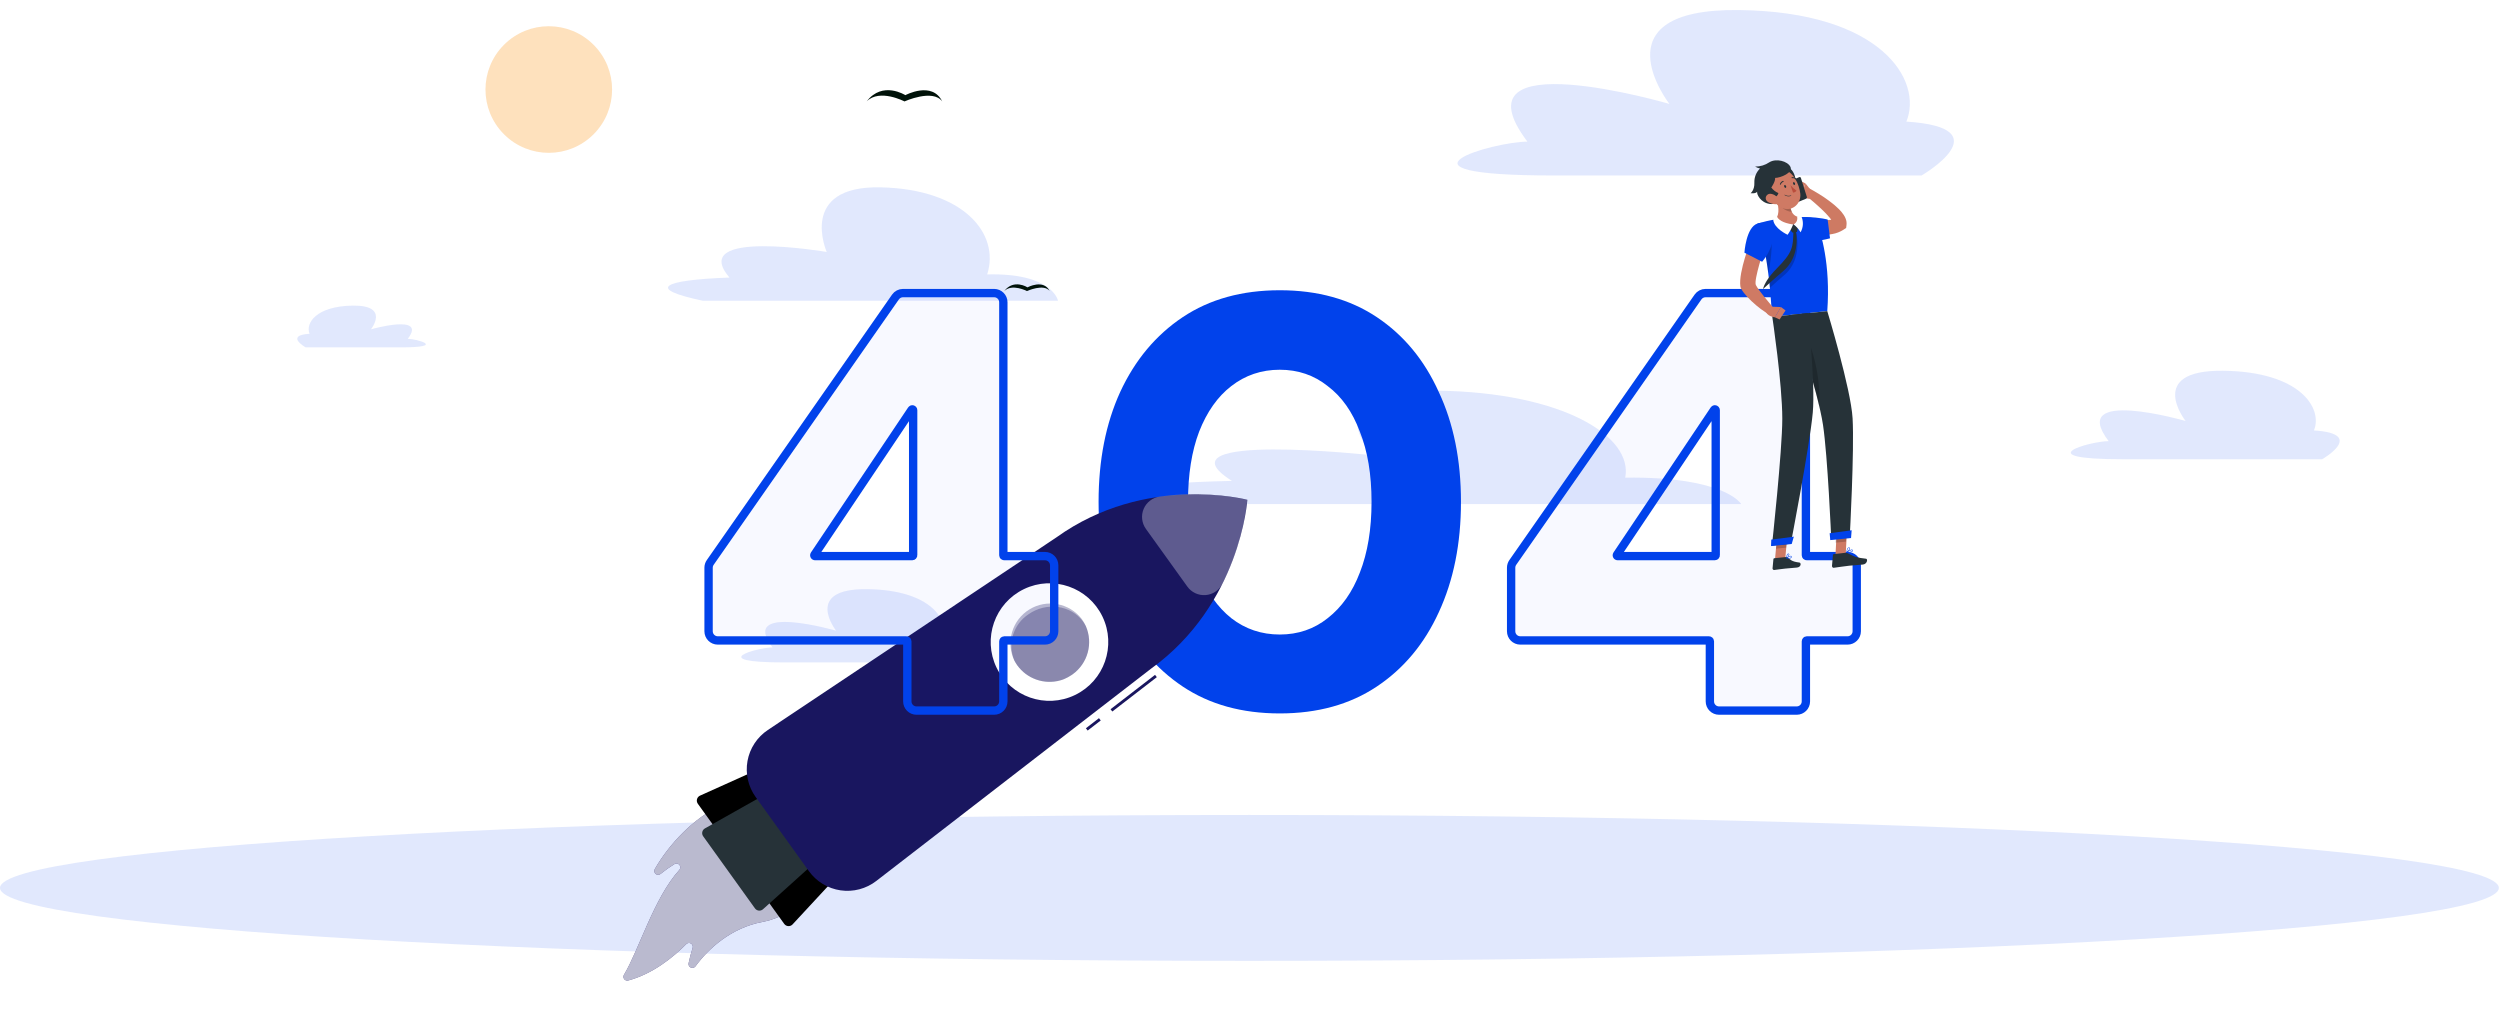 <svg width="1497" height="618" viewBox="0 0 1497 618" fill="none" xmlns="http://www.w3.org/2000/svg">
<path d="M420.923 180.099H633.548C633.548 180.099 630.476 163.358 591.129 164.315C598.933 139.876 576.915 113.196 527.246 112.177C477.577 111.159 495.028 150.873 495.028 150.873C495.028 150.873 411.543 136.617 436.797 166.189C395.423 167.757 387.251 173.012 420.923 180.099Z" fill="#0142EB" fill-opacity="0.12"/>
<path d="M973.173 286.034C978.017 261.652 936.596 234.938 860.282 233.906C783.968 232.874 822.248 272.656 822.248 272.656C822.248 272.656 690.454 258.205 737.683 287.954C674.834 289.378 663.791 294.643 717.425 301.827H1042.61C1042.61 301.827 1033.05 285.188 973.173 286.034Z" fill="#0142EB" fill-opacity="0.12"/>
<path d="M930.507 105.081H1150.64C1150.64 105.081 1199.76 76.509 1141.53 72.818C1151.54 48.393 1126.96 6.966 1041.02 6.012C955.087 5.058 999.641 62.223 999.641 62.223C999.641 62.223 868.659 23.968 914.605 84.803C894.549 84.803 823.184 105.081 930.507 105.081Z" fill="#0142EB" fill-opacity="0.12"/>
<path d="M1271.28 275H1390.51C1390.51 275 1417.12 259.716 1385.58 257.742C1391 244.677 1377.69 222.517 1331.14 222.006C1284.59 221.496 1308.73 252.075 1308.73 252.075C1308.73 252.075 1237.78 231.611 1262.67 264.153C1251.8 264.153 1213.15 275 1271.28 275Z" fill="#0142EB" fill-opacity="0.12"/>
<path d="M240.04 208H183.016C183.016 208 170.292 200.791 185.375 199.859C182.783 193.697 189.15 183.244 211.411 183.003C233.673 182.762 222.131 197.186 222.131 197.186C222.131 197.186 256.062 187.534 244.16 202.883C249.355 202.883 267.842 208 240.04 208Z" fill="#0142EB" fill-opacity="0.12"/>
<path d="M469.731 396.662H568.259C568.259 396.662 590.256 384.019 564.181 382.364C568.666 371.559 557.658 353.217 519.189 352.788C480.719 352.36 500.678 377.666 500.678 377.666C500.678 377.666 442.047 360.754 462.596 387.675C453.646 387.695 421.681 396.662 469.731 396.662Z" fill="#0142EB" fill-opacity="0.12"/>
<path d="M748.156 575.36C1161.35 575.36 1496.31 555.804 1496.31 531.68C1496.31 507.556 1161.35 488 748.156 488C334.961 488 0 507.556 0 531.68C0 555.804 334.961 575.36 748.156 575.36Z" fill="#0142EB" fill-opacity="0.12"/>
<g filter="url(#filter0_b_74_975)">
<path d="M1029.37 423C1027.71 423 1026.37 421.657 1026.37 420V384C1026.37 382.343 1025.02 381 1023.37 381H910.366C908.709 381 907.366 379.657 907.366 378V339.943C907.366 339.329 907.555 338.73 907.906 338.226L1018.82 179.283C1019.38 178.479 1020.3 178 1021.28 178H1075.87C1077.52 178 1078.87 179.343 1078.87 181V332.5C1078.87 334.157 1080.21 335.5 1081.87 335.5H1106.32C1107.97 335.5 1109.32 336.843 1109.32 338.5V378C1109.32 379.657 1107.97 381 1106.32 381H1081.87C1080.21 381 1078.87 382.343 1078.87 384V420C1078.87 421.657 1077.52 423 1075.87 423H1029.37ZM966.146 330.83C964.81 332.823 966.239 335.5 968.638 335.5H1026.87C1028.52 335.5 1029.87 334.157 1029.87 332.5V245.615C1029.87 242.651 1026.02 241.482 1024.37 243.945L966.146 330.83Z" fill="#0142EB" fill-opacity="0.03"/>
<path d="M1023.87 384V420C1023.87 423.037 1026.33 425.5 1029.37 425.5H1075.87C1078.9 425.5 1081.37 423.037 1081.37 420V384C1081.37 383.724 1081.59 383.5 1081.87 383.5H1106.32C1109.35 383.5 1111.82 381.037 1111.82 378V338.5C1111.82 335.462 1109.35 333 1106.32 333H1081.87C1081.59 333 1081.37 332.776 1081.37 332.5V181C1081.37 177.962 1078.9 175.5 1075.87 175.5H1021.28C1019.48 175.5 1017.8 176.378 1016.77 177.852L905.856 336.796C905.212 337.719 904.866 338.817 904.866 339.943V378C904.866 381.037 907.329 383.5 910.366 383.5H1023.37C1023.64 383.5 1023.87 383.724 1023.87 384ZM1026.87 333H968.638C968.238 333 968 332.554 968.223 332.221L1026.45 245.337C1026.55 245.19 1026.64 245.149 1026.69 245.13C1026.77 245.105 1026.88 245.098 1027.01 245.137C1027.14 245.175 1027.23 245.244 1027.28 245.308C1027.32 245.356 1027.37 245.439 1027.37 245.615V332.5C1027.37 332.776 1027.14 333 1026.87 333Z" stroke="#0142EB" stroke-width="5"/>
</g>
<path d="M766.33 427.2C743.697 427.2 724.33 421.833 708.23 411.1C692.13 400.366 679.647 385.55 670.78 366.65C662.147 347.516 657.83 325.466 657.83 300.5C657.83 275.533 662.147 253.6 670.78 234.7C679.647 215.566 692.13 200.633 708.23 189.9C724.33 179.166 743.697 173.8 766.33 173.8C788.963 173.8 808.33 179.166 824.43 189.9C840.53 200.633 852.897 215.566 861.53 234.7C870.397 253.6 874.83 275.533 874.83 300.5C874.83 325.466 870.397 347.516 861.53 366.65C852.897 385.55 840.53 400.366 824.43 411.1C808.33 421.833 788.963 427.2 766.33 427.2ZM766.33 379.95C777.297 379.95 786.863 376.683 795.03 370.15C803.43 363.616 809.847 354.516 814.28 342.85C818.947 330.95 821.28 316.833 821.28 300.5C821.28 284.166 818.947 270.166 814.28 258.5C809.847 246.6 803.43 237.5 795.03 231.2C786.863 224.666 777.297 221.4 766.33 221.4C755.363 221.4 745.68 224.666 737.28 231.2C729.113 237.5 722.697 246.6 718.03 258.5C713.597 270.166 711.38 284.166 711.38 300.5C711.38 316.833 713.597 330.95 718.03 342.85C722.697 354.516 729.113 363.616 737.28 370.15C745.68 376.683 755.363 379.95 766.33 379.95Z" fill="#0142EB"/>
<g filter="url(#filter1_d_74_975)">
<path d="M1105 330L1111.14 329.293L1112 313L1105.86 313.707L1105 330Z" fill="#CF7A64"/>
<path d="M1068.82 331.565L1074.97 330.955L1076.28 316.425L1070.13 317.035L1068.82 331.565Z" fill="#CF7A64"/>
<path d="M1075.32 329.575L1068.4 330.265C1068.28 330.278 1068.17 330.331 1068.08 330.417C1068 330.502 1067.94 330.614 1067.93 330.735L1067.4 336.315C1067.39 336.449 1067.41 336.583 1067.46 336.709C1067.5 336.835 1067.58 336.95 1067.67 337.045C1067.77 337.14 1067.88 337.213 1068.01 337.26C1068.13 337.306 1068.27 337.325 1068.4 337.315C1070.81 337.035 1071.96 336.775 1075 336.475C1076.87 336.285 1079.38 336.115 1082 335.855C1084.62 335.595 1084.61 333.015 1083.52 332.855C1078.65 332.295 1078.05 331.015 1076.36 329.805C1076.05 329.606 1075.68 329.524 1075.32 329.575Z" fill="#263238"/>
<path d="M1111.06 327.004L1104.05 327.795C1103.92 327.806 1103.8 327.867 1103.71 327.967C1103.62 328.067 1103.57 328.2 1103.56 328.342L1103 334.832C1102.99 334.989 1103.01 335.146 1103.06 335.294C1103.11 335.441 1103.18 335.576 1103.28 335.687C1103.38 335.798 1103.5 335.883 1103.63 335.936C1103.77 335.99 1103.91 336.01 1104.05 335.996C1106.57 335.67 1110.21 335.088 1113.39 334.739C1117.12 334.321 1117.14 334.542 1121.51 334.053C1124.14 333.751 1124.53 330.703 1123.41 330.563C1118.24 329.9 1117.34 329.877 1112.65 327.388C1112.16 327.107 1111.61 326.974 1111.06 327.004Z" fill="#263238"/>
<path d="M1087.16 127.415C1088.72 127.555 1090.48 127.725 1092.16 127.805C1093.84 127.885 1095.52 127.945 1097.16 127.945C1098.74 127.941 1100.32 127.847 1101.89 127.665C1103.14 127.535 1104.36 127.222 1105.51 126.735L1103.67 129.555C1103.67 129.885 1103.74 129.885 1103.67 129.685C1103.59 129.378 1103.47 129.083 1103.31 128.805C1102.84 127.952 1102.29 127.148 1101.66 126.405C1100.22 124.68 1098.68 123.046 1097.03 121.515C1095.35 119.905 1093.58 118.345 1091.79 116.795C1090 115.245 1088.14 113.705 1086.34 112.215L1088.74 108.475C1090.97 109.615 1093.07 110.855 1095.19 112.145C1097.31 113.435 1099.35 114.835 1101.37 116.335C1103.46 117.851 1105.43 119.523 1107.26 121.335C1108.28 122.364 1109.2 123.485 1110.01 124.685C1110.51 125.424 1110.92 126.219 1111.23 127.055C1111.68 128.225 1111.84 129.489 1111.69 130.735L1111.47 132.495L1109.83 133.585C1107.86 134.841 1105.66 135.701 1103.35 136.115C1101.37 136.52 1099.37 136.767 1097.35 136.855C1095.41 136.965 1093.5 136.945 1091.61 136.855C1089.72 136.765 1087.89 136.625 1085.89 136.325L1087.16 127.415Z" fill="#CE7A63"/>
<path d="M1090.83 110.475L1087.15 105.865L1084.39 112.475C1084.39 112.475 1087.73 116.405 1091.27 114.475L1090.83 110.475Z" fill="#CF7A64"/>
<path d="M1082.27 103.445L1081.65 110.945L1084.39 112.425L1087.14 105.845L1082.27 103.445Z" fill="#CF7A64"/>
<path d="M1077.76 104.405L1083.36 102.085C1083.45 102.037 1083.55 102.01 1083.65 102.005C1083.76 102 1083.86 102.017 1083.95 102.055C1084.05 102.093 1084.13 102.151 1084.2 102.225C1084.27 102.299 1084.33 102.388 1084.36 102.485L1087.97 113.995C1088.01 114.197 1087.99 114.408 1087.89 114.591C1087.79 114.774 1087.63 114.917 1087.44 114.995L1081.84 117.315C1081.75 117.362 1081.65 117.389 1081.55 117.394C1081.45 117.399 1081.34 117.382 1081.25 117.344C1081.15 117.306 1081.07 117.248 1081 117.174C1080.93 117.1 1080.87 117.011 1080.84 116.915L1077.23 105.475C1077.17 105.262 1077.19 105.034 1077.29 104.836C1077.39 104.638 1077.55 104.484 1077.76 104.405Z" fill="#263238"/>
<path d="M1081.06 138.395C1085.13 143.315 1101.81 138.705 1101.81 138.705L1100.4 127.475C1100.4 127.475 1096.19 126.215 1087.84 125.955C1079.28 125.645 1076.6 133.005 1081.06 138.395Z" fill="#0142EB"/>
<path opacity="0.2" d="M1111.83 312.965L1111.37 320.325L1105.13 320.945L1105.58 313.585L1111.83 312.965Z" fill="black"/>
<path opacity="0.2" d="M1070.12 317.045L1076.28 316.425L1075.6 323.915L1069.45 324.535L1070.12 317.045Z" fill="black"/>
<path d="M1093.88 129.045C1096.3 135.325 1102.24 154.045 1100.17 182.305L1067.25 185.615C1066.39 180.615 1066.25 153.125 1058.37 129.855C1061.93 128.793 1065.56 127.961 1069.22 127.365C1073.86 126.625 1078.53 126.154 1083.22 125.955C1085.62 125.951 1088.01 126.088 1090.39 126.365C1091.16 126.449 1091.9 126.744 1092.51 127.216C1093.13 127.689 1093.6 128.321 1093.88 129.045Z" fill="#0142EB"/>
<path opacity="0.2" d="M1081.23 134.175L1079.94 134.345C1080.07 145.345 1080.23 148.345 1070.3 158.625C1068.51 160.449 1066.88 162.43 1065.44 164.545C1065.57 165.845 1065.7 167.105 1065.82 168.325C1068.39 165.975 1071.82 162.895 1074.38 160.755C1085.93 151.115 1081.56 134.035 1081.23 134.175Z" fill="black"/>
<path opacity="0.2" d="M1066.26 135.005C1067.26 138.855 1067.26 148.335 1064.86 159.515C1063.75 150.251 1061.84 141.103 1059.13 132.175C1061.26 131.685 1065.28 131.395 1066.26 135.005Z" fill="black"/>
<path d="M1069.41 114.125C1070.86 118.525 1072 124.045 1069.22 127.365C1069.22 127.365 1071.6 131.735 1079.97 130.895C1087.61 130.125 1083.22 125.955 1083.22 125.955C1078.04 125.265 1077.53 119.045 1077.97 115.465L1069.41 114.125Z" fill="#CF7A64"/>
<path d="M1080.33 130.475L1082.33 132.295C1082.4 132.358 1082.45 132.438 1082.48 132.527C1082.51 132.617 1082.52 132.712 1082.5 132.805L1082.09 134.635C1082.07 134.735 1082.02 134.827 1081.94 134.897C1081.87 134.967 1081.77 135.012 1081.67 135.025L1079.72 135.315C1079.63 135.328 1079.54 135.319 1079.45 135.288C1079.37 135.256 1079.29 135.204 1079.23 135.135L1077.89 133.535C1077.82 133.442 1077.78 133.327 1077.78 133.21C1077.78 133.092 1077.82 132.978 1077.89 132.885L1079.56 130.545C1079.61 130.487 1079.66 130.44 1079.73 130.405C1079.79 130.371 1079.86 130.349 1079.93 130.343C1080 130.336 1080.08 130.345 1080.15 130.367C1080.21 130.39 1080.28 130.426 1080.33 130.475Z" fill="#263238"/>
<path d="M1079.71 130.415C1078.87 132.598 1077.77 134.671 1076.42 136.585C1076.42 136.585 1068.29 132.885 1067.8 127.585C1067.79 127.488 1067.81 127.391 1067.85 127.302C1067.89 127.212 1067.95 127.134 1068.02 127.075C1068.33 126.835 1068.89 126.395 1069.42 125.955C1069.48 125.898 1069.56 125.857 1069.64 125.833C1069.72 125.808 1069.8 125.802 1069.88 125.815C1069.97 125.827 1070.04 125.858 1070.11 125.905C1070.18 125.951 1070.24 126.013 1070.28 126.085C1070.93 127.235 1073.03 129.475 1079.71 130.415Z" fill="white"/>
<path d="M1080 130.355C1081.7 131.637 1083.12 133.254 1084.17 135.105C1084.95 133.75 1085.42 132.241 1085.54 130.685C1085.66 129.129 1085.44 127.565 1084.89 126.105C1084.86 126.018 1084.8 125.941 1084.73 125.879C1084.66 125.817 1084.58 125.771 1084.49 125.745C1084.14 125.655 1083.49 125.495 1082.82 125.365C1082.73 125.35 1082.64 125.356 1082.56 125.383C1082.47 125.409 1082.39 125.455 1082.33 125.517C1082.26 125.58 1082.21 125.656 1082.18 125.74C1082.15 125.825 1082.14 125.915 1082.15 126.005C1082.32 126.865 1082.2 127.757 1081.81 128.543C1081.42 129.329 1080.79 129.965 1080 130.355Z" fill="white"/>
<path d="M1081.17 134.105C1081.49 133.965 1084.73 149.265 1073.55 158.555C1068.99 162.345 1061.66 169.115 1061.67 169.105C1062.35 166.415 1064.49 162.265 1069.86 156.825C1079.57 146.995 1079.56 144.325 1079.96 134.325L1081.17 134.105Z" fill="#263238"/>
<path opacity="0.2" d="M1077.97 115.475C1077.61 117.976 1077.96 120.528 1078.97 122.845C1078.18 122.808 1077.39 122.653 1076.64 122.385C1073.64 121.385 1071.99 119.385 1070.14 116.385C1069.93 115.595 1069.7 114.835 1069.46 114.095L1077.97 115.475Z" fill="black"/>
<path d="M1074.6 100.475C1075.79 91.065 1082.71 101.025 1080.79 105.705C1079.61 108.565 1074.31 102.745 1074.6 100.475Z" fill="#263238"/>
<path d="M1065.08 109.015C1067.45 114.735 1068.55 118.205 1072.51 120.245C1078.46 123.335 1084.67 118.335 1084.03 112.055C1083.46 106.405 1079.68 97.995 1073.22 97.515C1071.8 97.397 1070.38 97.651 1069.09 98.252C1067.8 98.853 1066.69 99.779 1065.87 100.941C1065.05 102.102 1064.54 103.457 1064.4 104.873C1064.27 106.289 1064.5 107.717 1065.08 109.015Z" fill="#CF7A64"/>
<path d="M1067.75 114.545C1068.51 114.412 1069.21 114.066 1069.77 113.546C1070.34 113.027 1070.74 112.356 1070.93 111.615C1069.23 110.929 1067.75 109.779 1066.66 108.295C1066.66 108.295 1069.2 104.645 1068.93 102.535C1072.19 102.535 1079.83 99.385 1078.1 95.905C1076.37 92.425 1069.51 90.695 1065.51 93.155C1062.99 94.873 1060 95.777 1056.95 95.745C1057.86 96.284 1058.85 96.675 1059.88 96.905C1058.76 98.006 1057.87 99.332 1057.29 100.796C1056.71 102.26 1056.45 103.831 1056.51 105.405C1056.7 109.875 1054.27 111.675 1054.27 111.675C1054.27 111.675 1057.27 112.125 1058.19 110.805C1057.78 112.265 1060.25 117.385 1065.68 118.095C1071.76 118.885 1067.75 114.545 1067.75 114.545Z" fill="#263238"/>
<path d="M1065.26 117.285C1067.51 118.285 1069.26 118.625 1070.42 117.945C1071.58 117.265 1071.25 114.945 1069.77 113.615C1068.44 112.445 1065.82 111.335 1064.3 112.615C1062.78 113.895 1062.94 116.225 1065.26 117.285Z" fill="#CF7A64"/>
<path d="M1100.17 182.305C1100.17 182.305 1114.33 228.865 1115.33 246.475C1116.43 265.745 1113.65 316.955 1113.65 316.955L1102.52 318.085C1102.52 318.085 1100.44 269.325 1097.62 250.465C1094.56 229.995 1079.19 184.465 1079.19 184.465L1100.17 182.305Z" fill="#263238"/>
<path opacity="0.2" d="M1090.42 204.255L1088.67 214.475C1091.12 222.745 1093.57 231.555 1095.36 239.205C1095.9 227.349 1094.22 215.497 1090.42 204.255Z" fill="black"/>
<path d="M1101.6 315.305L1101.96 319.415L1114.41 318.165L1114.77 313.515L1101.6 315.305Z" fill="#0142EB"/>
<path d="M1088.49 183.475C1088.49 183.475 1093.1 225.105 1091.49 243.075C1089.7 262.745 1078.31 321.585 1078.31 321.585L1067.04 322.715C1067.04 322.715 1073.24 265.975 1073.24 246.715C1073.24 225.765 1067.24 185.655 1067.24 185.655L1088.49 183.475Z" fill="#263238"/>
<path d="M1066.65 319.115L1066.49 322.985L1078.88 321.735L1080.14 317.355L1066.65 319.115Z" fill="#0142EB"/>
<path d="M1074.41 107.795C1074.57 108.275 1074.96 108.575 1075.26 108.475C1075.56 108.375 1075.69 107.905 1075.52 107.475C1075.35 107.045 1074.98 106.695 1074.67 106.795C1074.36 106.895 1074.24 107.315 1074.41 107.795Z" fill="#263238"/>
<path d="M1079.73 106.065C1079.89 106.545 1080.28 106.845 1080.58 106.745C1080.88 106.645 1081.01 106.175 1080.84 105.745C1080.67 105.315 1080.3 104.965 1079.99 105.065C1079.68 105.165 1079.57 105.595 1079.73 106.065Z" fill="#263238"/>
<path d="M1078.12 106.855C1079.19 108.122 1080.41 109.241 1081.77 110.185C1081.53 110.522 1081.22 110.802 1080.85 111.003C1080.49 111.203 1080.09 111.32 1079.67 111.345L1078.12 106.855Z" fill="#BA4D3C"/>
<path d="M1078.49 113.295C1078.53 113.279 1078.55 113.251 1078.57 113.215C1078.58 113.18 1078.59 113.14 1078.57 113.105C1078.56 113.069 1078.53 113.041 1078.49 113.024C1078.46 113.007 1078.42 113.004 1078.38 113.015C1077.8 113.234 1077.18 113.314 1076.56 113.25C1075.94 113.186 1075.35 112.978 1074.82 112.645C1074.79 112.617 1074.76 112.602 1074.72 112.602C1074.68 112.602 1074.64 112.617 1074.61 112.645C1074.59 112.674 1074.57 112.711 1074.57 112.75C1074.57 112.788 1074.59 112.825 1074.61 112.855C1075.17 113.237 1075.82 113.476 1076.5 113.553C1077.17 113.63 1077.86 113.541 1078.49 113.295Z" fill="#263238"/>
<path d="M1072.21 106.585C1072.25 106.57 1072.29 106.547 1072.32 106.515C1072.35 106.484 1072.38 106.446 1072.39 106.405C1072.49 106.055 1072.67 105.735 1072.93 105.472C1073.18 105.209 1073.49 105.011 1073.83 104.895C1073.87 104.885 1073.9 104.869 1073.94 104.845C1073.97 104.822 1073.99 104.792 1074.01 104.758C1074.03 104.725 1074.04 104.687 1074.04 104.649C1074.05 104.61 1074.04 104.571 1074.03 104.535C1074.01 104.46 1073.96 104.396 1073.89 104.357C1073.83 104.318 1073.75 104.306 1073.67 104.325C1073.23 104.464 1072.84 104.708 1072.52 105.036C1072.2 105.364 1071.96 105.765 1071.83 106.205C1071.81 106.258 1071.81 106.314 1071.82 106.369C1071.84 106.423 1071.86 106.473 1071.9 106.512C1071.94 106.552 1071.99 106.58 1072.05 106.592C1072.1 106.605 1072.16 106.602 1072.21 106.585Z" fill="#263238"/>
<path d="M1081.46 103.385C1081.5 103.367 1081.54 103.34 1081.57 103.305C1081.62 103.249 1081.65 103.176 1081.65 103.1C1081.65 103.023 1081.62 102.95 1081.57 102.895C1081.23 102.574 1080.82 102.338 1080.37 102.204C1079.93 102.07 1079.45 102.043 1078.99 102.125C1078.95 102.135 1078.92 102.152 1078.89 102.176C1078.86 102.2 1078.84 102.229 1078.82 102.263C1078.8 102.296 1078.79 102.333 1078.78 102.371C1078.78 102.409 1078.78 102.448 1078.79 102.485C1078.8 102.522 1078.82 102.558 1078.84 102.589C1078.86 102.62 1078.89 102.646 1078.93 102.666C1078.96 102.685 1079 102.698 1079.04 102.703C1079.08 102.708 1079.11 102.705 1079.15 102.695C1079.51 102.639 1079.88 102.667 1080.23 102.776C1080.57 102.886 1080.89 103.073 1081.15 103.325C1081.19 103.362 1081.24 103.388 1081.3 103.399C1081.35 103.409 1081.41 103.404 1081.46 103.385Z" fill="#263238"/>
<path d="M1054.45 140.005L1062.83 143.395C1062.83 143.395 1055.93 163.915 1057.42 166.695C1059.42 170.475 1064.83 176.505 1068.04 180.515C1067.75 182.024 1067.06 183.429 1066.04 184.585C1059.3 181.385 1048.68 171.335 1048.13 167.485C1046.92 158.705 1054.45 140.005 1054.45 140.005Z" fill="#CF7A64"/>
<path d="M1058.37 129.855C1051.52 132.075 1050.56 147.305 1050.56 147.305L1061.16 152.745C1064.21 149.117 1066.4 144.847 1067.56 140.255C1069.41 132.525 1064.39 127.905 1058.37 129.855Z" fill="#0142EB"/>
<path d="M1077.49 330.475C1077.91 330.469 1078.31 330.317 1078.63 330.045C1078.73 329.94 1078.8 329.811 1078.84 329.671C1078.88 329.532 1078.88 329.385 1078.84 329.245C1078.83 329.16 1078.8 329.081 1078.74 329.014C1078.69 328.947 1078.62 328.896 1078.54 328.865C1077.82 328.585 1075.98 329.995 1075.77 330.155C1075.76 330.179 1075.75 330.206 1075.75 330.235C1075.75 330.263 1075.76 330.29 1075.77 330.315C1075.78 330.342 1075.79 330.367 1075.81 330.385C1075.84 330.403 1075.86 330.413 1075.89 330.415C1076.42 330.499 1076.96 330.519 1077.49 330.475ZM1078.24 329.115C1078.31 329.099 1078.38 329.099 1078.44 329.115C1078.47 329.129 1078.5 329.151 1078.52 329.179C1078.54 329.208 1078.55 329.24 1078.55 329.275C1078.58 329.37 1078.58 329.47 1078.56 329.566C1078.53 329.662 1078.49 329.751 1078.42 329.825C1077.77 330.205 1076.99 330.323 1076.25 330.155C1076.84 329.668 1077.51 329.301 1078.24 329.075V329.115Z" fill="#0142EB"/>
<path d="M1075.88 330.385C1075.88 330.385 1075.88 330.385 1075.95 330.385C1076.55 329.975 1077.61 328.505 1077.39 327.835C1077.36 327.73 1077.29 327.641 1077.19 327.581C1077.1 327.521 1076.99 327.494 1076.88 327.505C1076.77 327.501 1076.66 327.521 1076.55 327.564C1076.45 327.607 1076.36 327.672 1076.28 327.755C1075.64 328.405 1075.72 330.195 1075.72 330.265C1075.72 330.292 1075.73 330.319 1075.74 330.343C1075.75 330.366 1075.78 330.384 1075.8 330.395L1075.88 330.385ZM1076.81 327.765H1076.88C1077.07 327.765 1077.1 327.855 1077.11 327.885C1077.24 328.285 1076.58 329.385 1076.01 329.885C1075.96 329.183 1076.14 328.485 1076.5 327.885C1076.59 327.805 1076.71 327.762 1076.83 327.765H1076.81Z" fill="#0142EB"/>
<path d="M1113.83 326.765C1114.36 326.763 1114.87 326.575 1115.27 326.235C1115.36 326.139 1115.43 326.022 1115.46 325.894C1115.5 325.767 1115.5 325.632 1115.46 325.505C1115.45 325.424 1115.41 325.349 1115.36 325.284C1115.31 325.22 1115.25 325.168 1115.17 325.135C1114.37 324.795 1112.05 326.295 1111.79 326.465C1111.77 326.484 1111.75 326.508 1111.74 326.536C1111.73 326.565 1111.73 326.595 1111.73 326.625C1111.74 326.654 1111.76 326.68 1111.78 326.7C1111.8 326.719 1111.83 326.732 1111.86 326.735C1112.52 326.806 1113.18 326.816 1113.83 326.765ZM1114.78 325.375C1114.87 325.352 1114.97 325.352 1115.06 325.375C1115.09 325.387 1115.12 325.408 1115.14 325.434C1115.16 325.461 1115.17 325.492 1115.17 325.525C1115.19 325.608 1115.19 325.696 1115.17 325.78C1115.15 325.864 1115.11 325.941 1115.05 326.005C1114.72 326.385 1113.71 326.535 1112.32 326.455C1113.09 325.953 1113.94 325.588 1114.83 325.375H1114.78Z" fill="#0142EB"/>
<path d="M1111.89 326.735H1111.95C1112.65 326.335 1113.95 324.855 1113.76 324.175C1113.71 324.015 1113.57 323.825 1113.16 323.825C1113.02 323.821 1112.87 323.848 1112.74 323.905C1112.61 323.962 1112.49 324.047 1112.39 324.155C1111.91 324.881 1111.68 325.745 1111.73 326.615C1111.73 326.639 1111.74 326.663 1111.75 326.684C1111.76 326.705 1111.78 326.722 1111.8 326.735C1111.82 326.742 1111.83 326.745 1111.85 326.745C1111.86 326.745 1111.88 326.742 1111.89 326.735ZM1113.08 324.095H1113.17C1113.44 324.095 1113.47 324.195 1113.48 324.225C1113.6 324.635 1112.73 325.785 1112.02 326.315C1112 325.604 1112.2 324.904 1112.6 324.315C1112.73 324.188 1112.9 324.111 1113.08 324.095Z" fill="#0142EB"/>
<path d="M1066.53 179.655L1072.42 179.855L1068.83 185.995C1068.83 185.995 1063.68 185.645 1063.16 181.625L1066.53 179.655Z" fill="#CF7A64"/>
<path d="M1075.18 181.905L1071.61 187.305L1068.78 185.995L1072.42 179.855L1075.18 181.905Z" fill="#CF7A64"/>
</g>
<g filter="url(#filter2_d_74_975)">
<path d="M478.585 488.614C499.655 515.466 483.633 542.912 456.439 548.083C437.907 551.586 424.311 563.887 416.424 574.679C416.106 575.092 415.658 575.386 415.152 575.513C414.646 575.64 414.113 575.593 413.637 575.379C413.162 575.165 412.772 574.798 412.532 574.335C412.291 573.873 412.213 573.343 412.311 572.831C412.944 569.726 413.754 566.659 414.736 563.647C414.899 563.155 414.89 562.623 414.71 562.137C414.531 561.651 414.191 561.241 413.748 560.974C413.305 560.706 412.783 560.598 412.27 560.665C411.757 560.733 411.282 560.973 410.923 561.347C403.203 569.146 391.007 579.124 376.202 583.115C375.758 583.237 375.288 583.223 374.852 583.074C374.416 582.926 374.035 582.65 373.757 582.282C373.48 581.915 373.32 581.472 373.296 581.012C373.273 580.552 373.389 580.096 373.628 579.702C382.565 564.861 391.588 533.657 406.779 516.916C407.151 516.505 407.362 515.974 407.374 515.42C407.385 514.867 407.196 514.327 406.842 513.901C406.488 513.476 405.992 513.192 405.445 513.102C404.899 513.013 404.338 513.124 403.867 513.414C400.997 515.178 398.246 517.126 395.629 519.247C395.219 519.621 394.688 519.833 394.133 519.846C393.578 519.859 393.037 519.67 392.611 519.316C392.184 518.961 391.9 518.464 391.81 517.916C391.721 517.369 391.833 516.807 392.125 516.335C409.631 485.825 451.669 454.326 478.585 488.614Z" fill="#19165F"/>
<path opacity="0.7" d="M478.585 488.614C499.655 515.466 483.633 542.912 456.439 548.083C437.907 551.586 424.311 563.887 416.424 574.679C416.106 575.092 415.658 575.386 415.152 575.513C414.646 575.64 414.113 575.593 413.637 575.379C413.162 575.165 412.772 574.798 412.532 574.335C412.291 573.873 412.213 573.343 412.311 572.831C412.944 569.726 413.754 566.659 414.736 563.647C414.899 563.155 414.89 562.623 414.71 562.137C414.531 561.651 414.191 561.241 413.748 560.974C413.305 560.706 412.783 560.598 412.27 560.665C411.757 560.733 411.282 560.973 410.923 561.347C403.203 569.146 391.007 579.124 376.202 583.115C375.758 583.237 375.288 583.223 374.852 583.074C374.416 582.926 374.035 582.65 373.757 582.282C373.48 581.915 373.32 581.472 373.296 581.012C373.273 580.552 373.389 580.096 373.628 579.702C382.565 564.861 391.588 533.657 406.779 516.916C407.151 516.505 407.362 515.974 407.374 515.42C407.385 514.867 407.196 514.327 406.842 513.901C406.488 513.476 405.992 513.192 405.445 513.102C404.899 513.013 404.338 513.124 403.867 513.414C400.997 515.178 398.246 517.126 395.629 519.247C395.219 519.621 394.688 519.833 394.133 519.846C393.578 519.859 393.037 519.67 392.611 519.316C392.184 518.961 391.9 518.464 391.81 517.916C391.721 517.369 391.833 516.807 392.125 516.335C409.631 485.825 451.669 454.326 478.585 488.614Z" fill="white"/>
<path d="M469.593 549.22L417.853 477.271C417.578 476.883 417.392 476.439 417.307 475.971C417.222 475.503 417.24 475.022 417.362 474.562C417.483 474.101 417.703 473.673 418.008 473.308C418.312 472.942 418.693 472.647 419.124 472.445L469.745 449.656C470.426 449.349 471.192 449.287 471.914 449.48C472.635 449.673 473.267 450.11 473.704 450.716L512.556 504.856C512.971 505.463 513.167 506.193 513.112 506.926C513.057 507.659 512.754 508.352 512.253 508.89L474.522 549.603C474.191 549.938 473.792 550.196 473.351 550.361C472.91 550.525 472.438 550.591 471.969 550.555C471.5 550.519 471.044 550.38 470.634 550.15C470.224 549.919 469.869 549.602 469.593 549.22Z" fill="black"/>
<path d="M452.065 539.931L421.057 496.757C420.793 496.388 420.609 495.966 420.518 495.521C420.427 495.075 420.431 494.616 420.53 494.172C420.628 493.728 420.819 493.31 421.09 492.944C421.361 492.579 421.706 492.275 422.103 492.052L477.513 460.838C478.208 460.446 479.024 460.325 479.803 460.498C480.582 460.672 481.27 461.126 481.734 461.776L504.654 493.533C505.116 494.183 505.323 494.98 505.236 495.772C505.15 496.565 504.775 497.298 504.184 497.832L456.943 540.399C456.605 540.718 456.204 540.961 455.765 541.111C455.326 541.262 454.86 541.317 454.398 541.272C453.936 541.228 453.488 541.086 453.086 540.854C452.684 540.623 452.336 540.308 452.065 539.931Z" fill="#263238"/>
<path d="M691.641 400.104L664.992 420.678L666.054 422.054L692.703 401.479L691.641 400.104Z" fill="#19165F"/>
<path d="M658.065 426.035L650.229 432.084L651.292 433.46L659.127 427.41L658.065 426.035Z" fill="#19165F"/>
<path d="M746.917 295.279C746.917 295.279 686.224 279.231 632.482 317.85L459.771 433.122C456.603 435.234 453.894 437.963 451.804 441.145C449.714 444.328 448.287 447.898 447.607 451.644C446.927 455.39 447.009 459.235 447.847 462.948C448.685 466.662 450.262 470.169 452.485 473.26L484.367 517.627C486.589 520.719 489.411 523.332 492.664 525.309C495.917 527.287 499.536 528.59 503.303 529.139C507.071 529.688 510.911 529.472 514.593 528.505C518.276 527.538 521.726 525.839 524.737 523.51L689.055 396.543C742.783 357.932 746.917 295.279 746.917 295.279Z" fill="#19165F"/>
<path opacity="0.3" d="M746.915 295.279C744.972 312.809 739.904 329.85 731.952 345.593C731.001 347.485 729.577 349.098 727.819 350.278C726.061 351.458 724.029 352.165 721.918 352.329C719.807 352.493 717.69 352.11 715.77 351.216C713.851 350.323 712.195 348.949 710.962 347.227L686.158 312.691C684.923 310.972 684.153 308.963 683.924 306.859C683.694 304.754 684.012 302.626 684.846 300.681C685.681 298.736 687.004 297.039 688.688 295.756C690.371 294.473 692.357 293.646 694.454 293.356C711.915 290.846 729.685 291.497 746.915 295.279Z" fill="white"/>
<path d="M660.136 365.165C651.687 347.656 630.644 340.312 613.135 348.761C595.626 357.21 588.281 378.253 596.73 395.762C605.179 413.271 626.222 420.615 643.731 412.166C661.24 403.717 668.585 382.674 660.136 365.165Z" fill="white"/>
<path opacity="0.3" d="M650.183 370.884C652.365 375.877 652.772 381.466 651.337 386.722C649.902 391.977 646.71 396.584 642.293 399.774C641.993 399.936 641.719 400.18 641.412 400.365C640.154 401.208 638.818 401.928 637.422 402.515C636.957 402.766 636.421 402.919 635.93 403.087L634.82 403.433C630.127 404.726 625.15 404.551 620.558 402.932C615.967 401.314 611.98 398.329 609.135 394.379C608.477 393.449 607.882 392.477 607.353 391.468C604.833 386.156 604.364 380.101 606.035 374.464C607.706 368.827 611.4 364.006 616.408 360.926C621.415 357.846 627.384 356.724 633.169 357.775C638.953 358.826 644.146 361.976 647.75 366.621C648.71 367.951 649.526 369.381 650.183 370.884Z" fill="#19165F"/>
<path opacity="0.3" d="M650.182 370.884C652.364 375.877 652.772 381.466 651.336 386.722C649.901 391.978 646.71 396.584 642.293 399.774C641.993 399.936 641.718 400.18 641.411 400.365C640.149 401.201 638.814 401.92 637.422 402.515C636.957 402.766 636.42 402.919 635.93 403.087L634.82 403.433C630.126 404.726 625.149 404.551 620.558 402.932C615.966 401.314 611.98 398.329 609.134 394.379C608.476 393.449 607.881 392.477 607.353 391.468C605.348 386.597 605.096 381.182 606.64 376.147C608.183 371.111 611.426 366.767 615.815 363.856C626.553 356.308 641.166 358.247 648.483 368.161C649.113 369.028 649.681 369.938 650.182 370.884Z" fill="#19165F"/>
</g>
<g filter="url(#filter3_b_74_975)">
<path d="M548.8 423C547.143 423 545.8 421.657 545.8 420V384C545.8 382.343 544.457 381 542.8 381H429.8C428.143 381 426.8 379.657 426.8 378V339.943C426.8 339.329 426.988 338.73 427.34 338.226L538.254 179.283C538.815 178.479 539.734 178 540.715 178H595.3C596.957 178 598.3 179.343 598.3 181V332.5C598.3 334.157 599.643 335.5 601.3 335.5H625.75C627.407 335.5 628.75 336.843 628.75 338.5V378C628.75 379.657 627.407 381 625.75 381H601.3C599.643 381 598.3 382.343 598.3 384V420C598.3 421.657 596.957 423 595.3 423H548.8ZM485.58 330.83C484.244 332.823 485.672 335.5 488.072 335.5H546.3C547.957 335.5 549.3 334.157 549.3 332.5V245.615C549.3 242.651 545.458 241.482 543.808 243.945L485.58 330.83Z" fill="#0142EB" fill-opacity="0.03"/>
<path d="M543.3 384V420C543.3 423.038 545.762 425.5 548.8 425.5H595.3C598.337 425.5 600.8 423.038 600.8 420V384C600.8 383.724 601.024 383.5 601.3 383.5H625.75C628.787 383.5 631.25 381.038 631.25 378V338.5C631.25 335.462 628.787 333 625.75 333H601.3C601.024 333 600.8 332.776 600.8 332.5V181C600.8 177.962 598.337 175.5 595.3 175.5H540.715C538.917 175.5 537.233 176.378 536.204 177.853L425.289 336.796C424.645 337.719 424.3 338.818 424.3 339.943V378C424.3 381.038 426.762 383.5 429.8 383.5H542.8C543.076 383.5 543.3 383.724 543.3 384ZM546.3 333H488.072C487.672 333 487.434 332.554 487.656 332.222L545.884 245.337C545.983 245.19 546.069 245.149 546.127 245.13C546.205 245.105 546.319 245.098 546.445 245.137C546.572 245.175 546.662 245.244 546.713 245.308C546.751 245.356 546.8 245.439 546.8 245.615V332.5C546.8 332.776 546.576 333 546.3 333Z" stroke="#0142EB" stroke-width="5"/>
</g>
<path d="M542.13 56.985C542.13 56.985 528.49 48.245 519 60.675C526.79 52.955 541.6 60.735 541.6 60.735C541.6 60.735 558.6 53.035 564.2 60.735C558.17 48.325 542.13 56.985 542.13 56.985Z" fill="#001209"/>
<path d="M615.25 172.065C615.25 172.065 607.05 166.805 601.33 174.285C606.03 169.635 614.94 174.285 614.94 174.285C614.94 174.285 625.14 169.645 628.55 174.285C624.91 166.885 615.25 172.065 615.25 172.065Z" fill="#001209"/>
<path d="M355.419 80.419C370.224 65.615 370.224 41.611 355.419 26.806C340.614 12.002 316.611 12.002 301.806 26.806C287.002 41.611 287.002 65.614 301.806 80.419C316.611 95.224 340.614 95.224 355.419 80.419Z" fill="#FCA130" fill-opacity="0.32"/>
<defs>
<filter id="filter0_b_74_975" x="884.866" y="155.5" width="246.95" height="290" filterUnits="userSpaceOnUse" color-interpolation-filters="sRGB">
<feFlood flood-opacity="0" result="BackgroundImageFix"/>
<feGaussianBlur in="BackgroundImageFix" stdDeviation="8.75"/>
<feComposite in2="SourceAlpha" operator="in" result="effect1_backgroundBlur_74_975"/>
<feBlend mode="normal" in="SourceGraphic" in2="effect1_backgroundBlur_74_975" result="shape"/>
</filter>
<filter id="filter1_d_74_975" x="1035.9" y="89.9" width="88.2" height="257.517" filterUnits="userSpaceOnUse" color-interpolation-filters="sRGB">
<feFlood flood-opacity="0" result="BackgroundImageFix"/>
<feColorMatrix in="SourceAlpha" type="matrix" values="0 0 0 0 0 0 0 0 0 0 0 0 0 0 0 0 0 0 127 0" result="hardAlpha"/>
<feOffset dx="-6" dy="4"/>
<feGaussianBlur stdDeviation="3.05"/>
<feComposite in2="hardAlpha" operator="out"/>
<feColorMatrix type="matrix" values="0 0 0 0 0 0 0 0 0 0 0 0 0 0 0 0 0 0 0.08 0"/>
<feBlend mode="normal" in2="BackgroundImageFix" result="effect1_dropShadow_74_975"/>
<feBlend mode="normal" in="SourceGraphic" in2="effect1_dropShadow_74_975" result="shape"/>
</filter>
<filter id="filter2_d_74_975" x="343.093" y="265.66" width="434.023" height="351.738" filterUnits="userSpaceOnUse" color-interpolation-filters="sRGB">
<feFlood flood-opacity="0" result="BackgroundImageFix"/>
<feColorMatrix in="SourceAlpha" type="matrix" values="0 0 0 0 0 0 0 0 0 0 0 0 0 0 0 0 0 0 127 0" result="hardAlpha"/>
<feOffset dy="4"/>
<feGaussianBlur stdDeviation="15.1"/>
<feComposite in2="hardAlpha" operator="out"/>
<feColorMatrix type="matrix" values="0 0 0 0 0 0 0 0 0 0 0 0 0 0 0 0 0 0 0.11 0"/>
<feBlend mode="normal" in2="BackgroundImageFix" result="effect1_dropShadow_74_975"/>
<feBlend mode="normal" in="SourceGraphic" in2="effect1_dropShadow_74_975" result="shape"/>
</filter>
<filter id="filter3_b_74_975" x="404.3" y="155.5" width="246.95" height="290" filterUnits="userSpaceOnUse" color-interpolation-filters="sRGB">
<feFlood flood-opacity="0" result="BackgroundImageFix"/>
<feGaussianBlur in="BackgroundImageFix" stdDeviation="8.75"/>
<feComposite in2="SourceAlpha" operator="in" result="effect1_backgroundBlur_74_975"/>
<feBlend mode="normal" in="SourceGraphic" in2="effect1_backgroundBlur_74_975" result="shape"/>
</filter>
</defs>
</svg>
